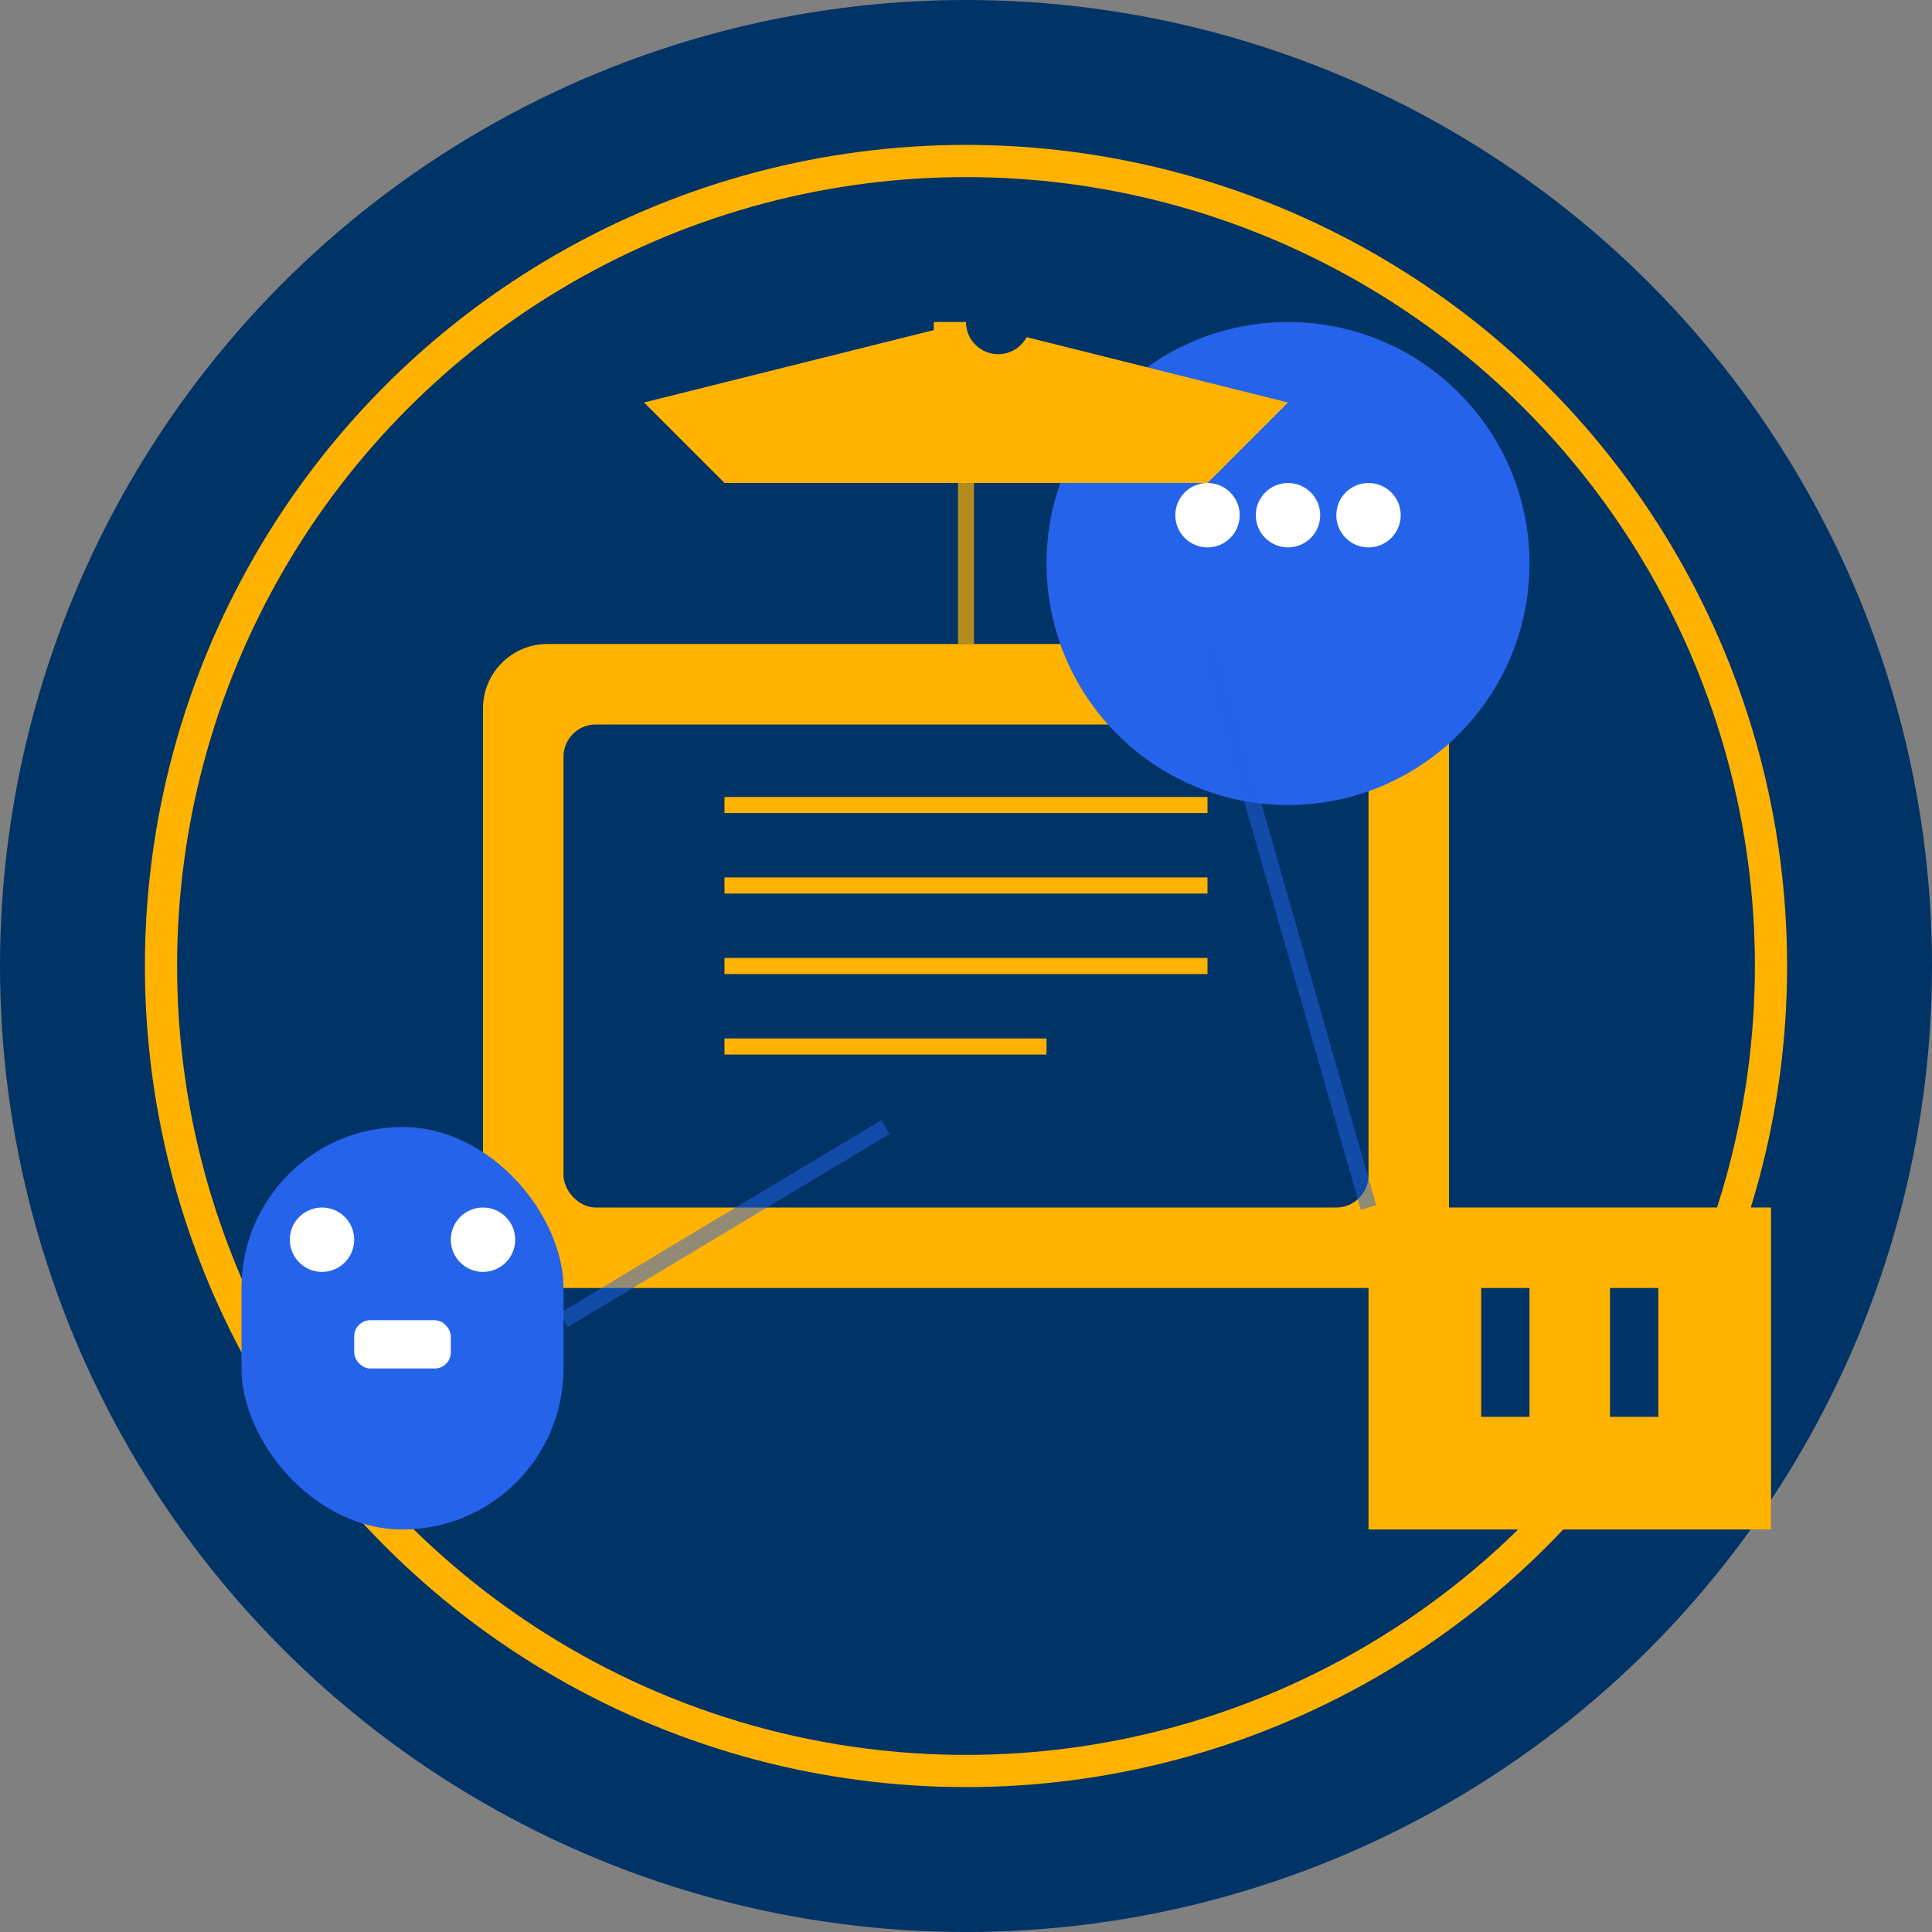 <svg width="120" height="120" viewBox="0 0 120 120" fill="none" xmlns="http://www.w3.org/2000/svg">
  <rect x="0" y="0" width="120" height="120" fill="#808080" stroke="none"/>
  <!-- Background Circle -->
  <circle cx="60" cy="60" r="60" fill="#003366"/>
  
  <!-- Outer Ring -->
  <circle cx="60" cy="60" r="50" stroke="#FFB300" stroke-width="2" fill="none"/>
  
  <!-- Book/Knowledge Symbol -->
  <rect x="30" y="40" width="60" height="40" rx="4" fill="#FFB300"/>
  <rect x="35" y="45" width="50" height="30" rx="2" fill="#003366"/>
  
  <!-- Book Pages -->
  <line x1="45" y1="50" x2="75" y2="50" stroke="#FFB300" stroke-width="1"/>
  <line x1="45" y1="55" x2="75" y2="55" stroke="#FFB300" stroke-width="1"/>
  <line x1="45" y1="60" x2="75" y2="60" stroke="#FFB300" stroke-width="1"/>
  <line x1="45" y1="65" x2="65" y2="65" stroke="#FFB300" stroke-width="1"/>
  
  <!-- Chat Bubble -->
  <circle cx="80" cy="35" r="15" fill="#2563EB"/>
  <path d="M70 40 L75 45 L80 40" fill="#2563EB"/>
  
  <!-- Chat Dots -->
  <circle cx="75" cy="32" r="2" fill="white"/>
  <circle cx="80" cy="32" r="2" fill="white"/>
  <circle cx="85" cy="32" r="2" fill="white"/>
  
  <!-- Graduation Cap -->
  <polygon points="40,25 60,20 80,25 75,30 45,30" fill="#FFB300"/>
  <rect x="58" y="20" width="4" height="8" fill="#FFB300"/>
  <circle cx="62" cy="20" r="2" fill="#003366"/>
  
  <!-- AI/Robot Elements -->
  <rect x="15" y="70" width="20" height="25" rx="10" fill="#2563EB"/>
  <circle cx="20" cy="77" r="2" fill="white"/>
  <circle cx="30" cy="77" r="2" fill="white"/>
  <rect x="22" y="82" width="6" height="3" rx="1" fill="white"/>
  
  <!-- University Building Silhouette -->
  <rect x="85" y="75" width="25" height="20" fill="#FFB300"/>
  <triangle points="85,75 97.5,65 110,75" fill="#003366"/>
  <rect x="92" y="80" width="3" height="8" fill="#003366"/>
  <rect x="100" y="80" width="3" height="8" fill="#003366"/>
  
  <!-- Connect Lines (representing AI connections) -->
  <line x1="35" y1="82" x2="55" y2="70" stroke="#2563EB" stroke-width="1" opacity="0.5"/>
  <line x1="75" y1="40" x2="85" y2="75" stroke="#2563EB" stroke-width="1" opacity="0.5"/>
  <line x1="60" y1="30" x2="60" y2="40" stroke="#FFB300" stroke-width="1" opacity="0.7"/>
</svg>
